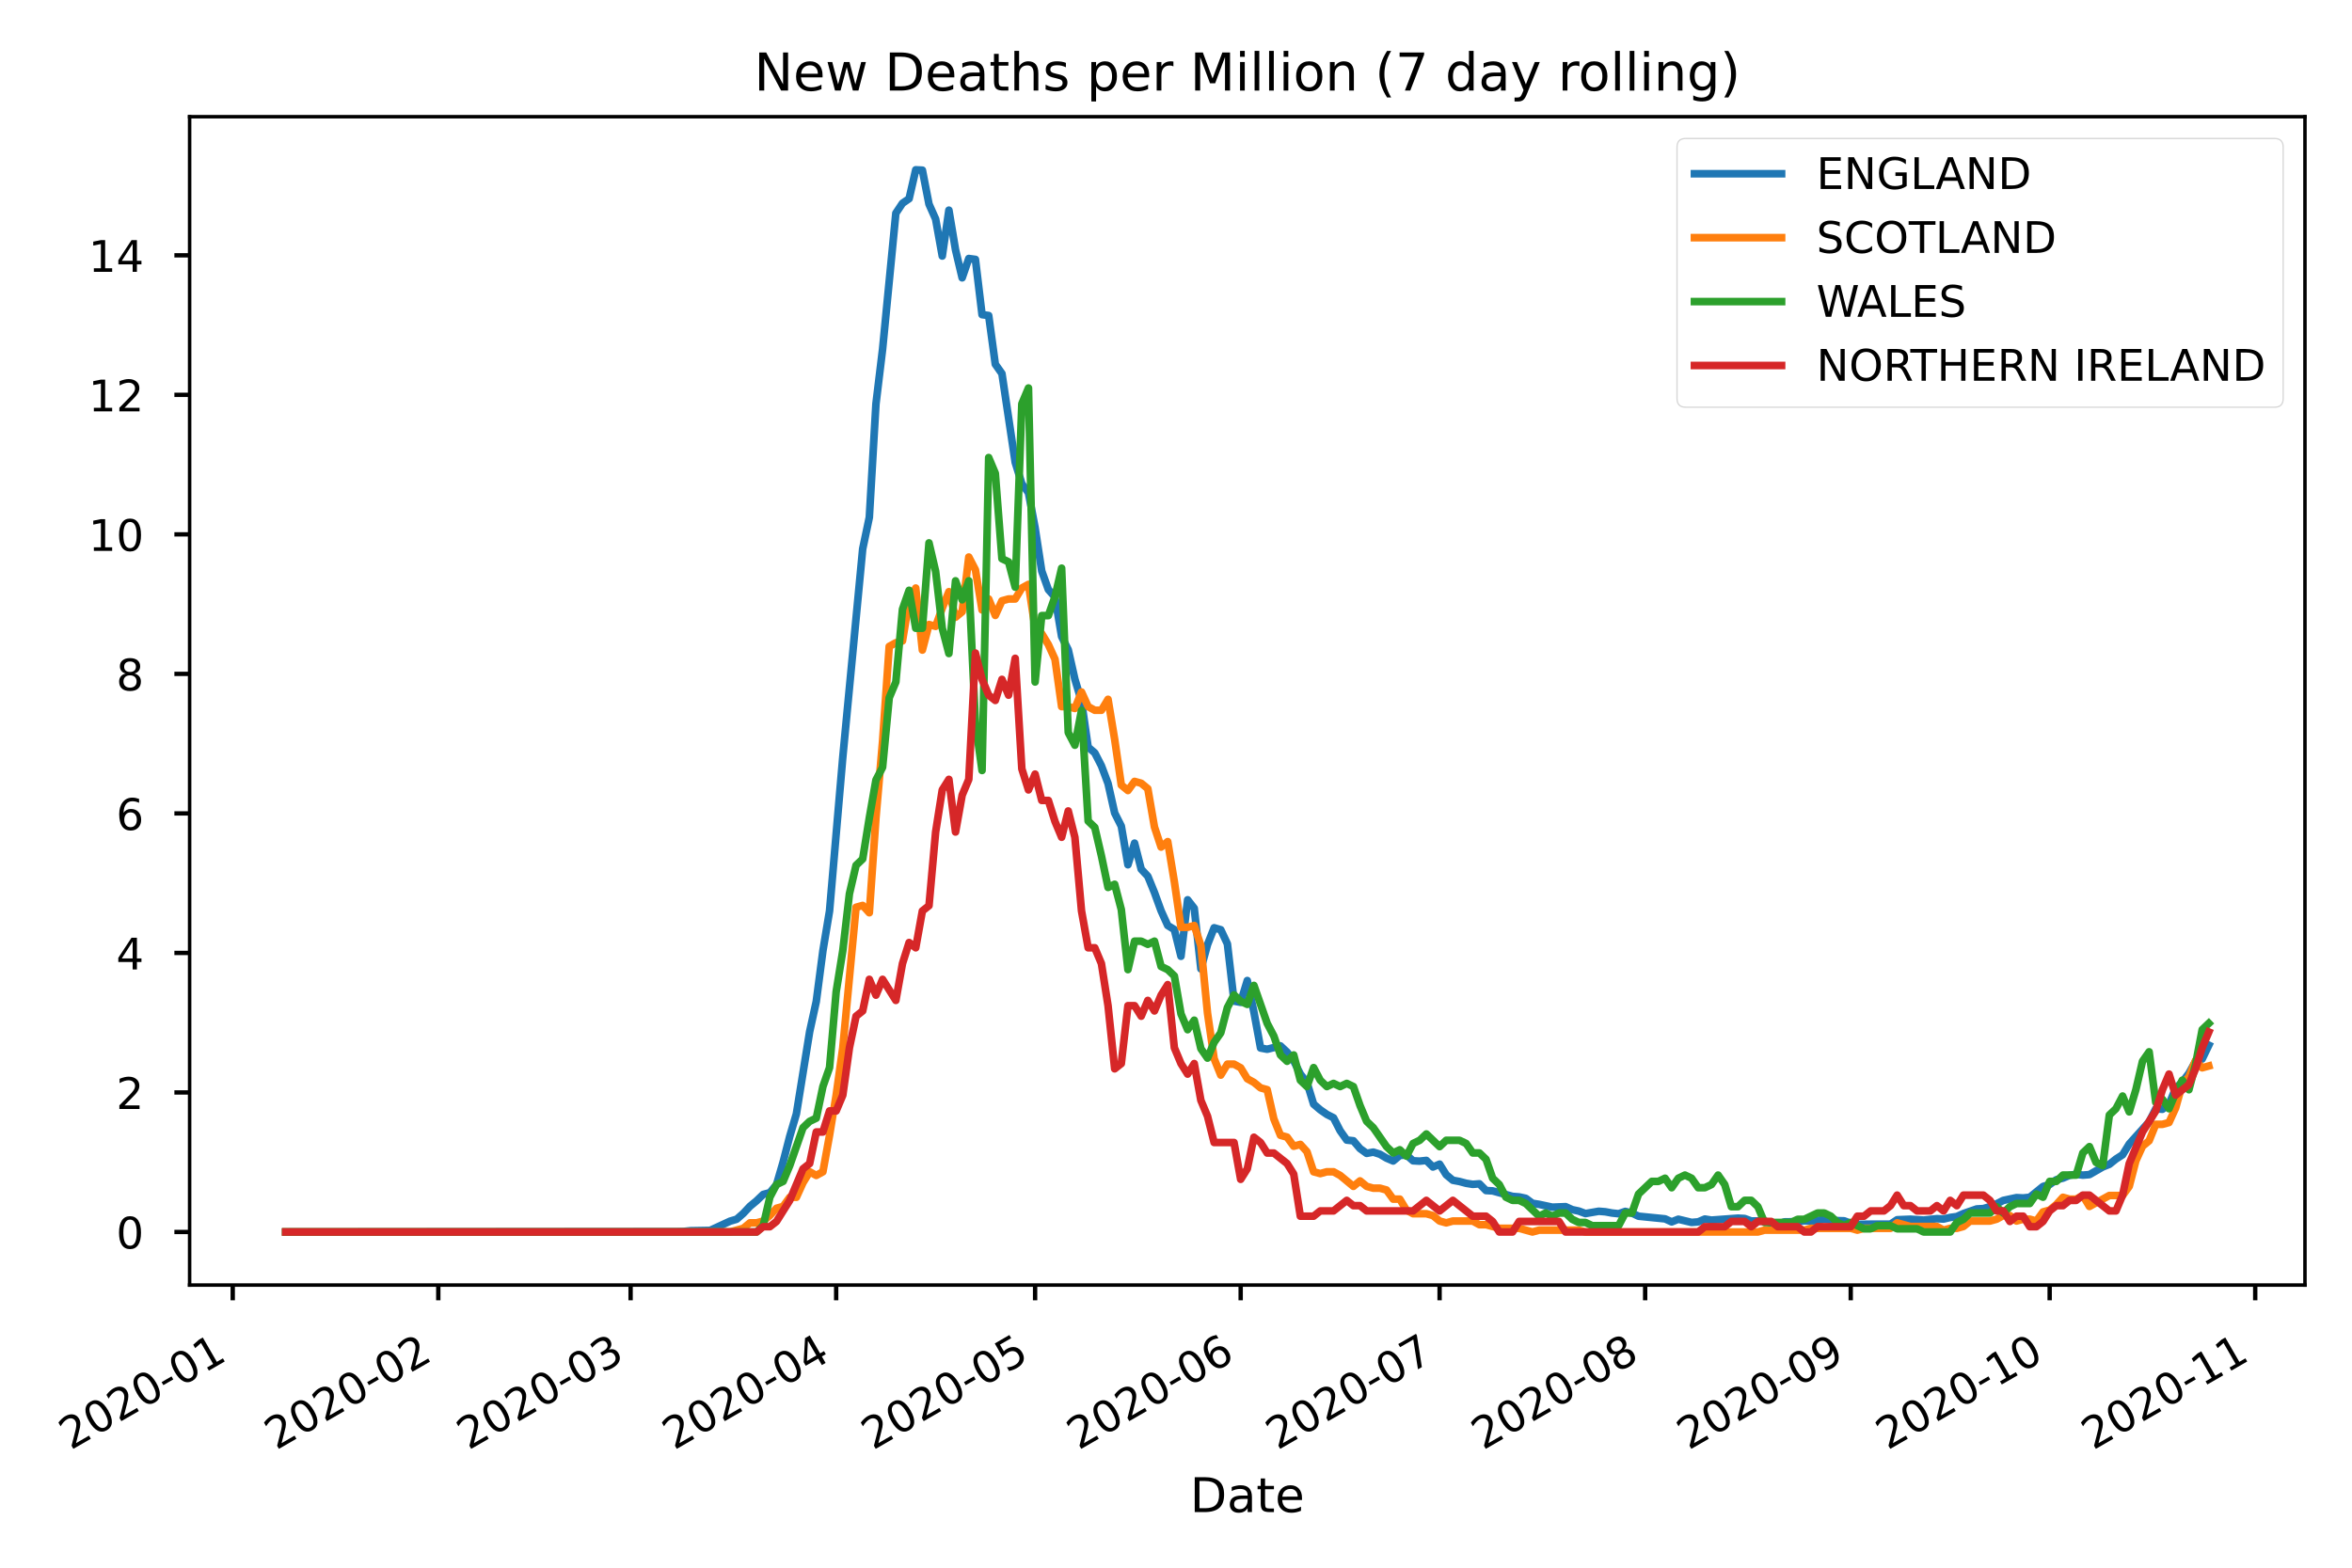 <?xml version="1.0" encoding="utf-8" standalone="no"?>
<!DOCTYPE svg PUBLIC "-//W3C//DTD SVG 1.1//EN"
  "http://www.w3.org/Graphics/SVG/1.1/DTD/svg11.dtd">
<!-- Created with matplotlib (https://matplotlib.org/) -->
<svg height="360pt" version="1.1" viewBox="0 0 540 360" width="540pt" xmlns="http://www.w3.org/2000/svg" xmlns:xlink="http://www.w3.org/1999/xlink">
 <defs>
  <style type="text/css">
*{stroke-linecap:butt;stroke-linejoin:round;}
  </style>
 </defs>
 <g id="figure_1">
  <g id="patch_1">
   <path d="M 0 360 
L 540 360 
L 540 0 
L 0 0 
z
" style="fill:#ffffff;"/>
  </g>
  <g id="axes_1">
   <g id="patch_2">
    <path d="M 43.537 295.102 
L 529.2 295.102 
L 529.2 26.8 
L 43.537 26.8 
z
" style="fill:#ffffff;"/>
   </g>
   <g id="matplotlib.axis_1">
    <g id="xtick_1">
     <g id="line2d_1">
      <defs>
       <path d="M 0 0 
L 0 3.5 
" id="mb6312ce2a6" style="stroke:#000000;"/>
      </defs>
      <g>
       <use style="stroke:#000000;" x="53.433" xlink:href="#mb6312ce2a6" y="295.102"/>
      </g>
     </g>
     <g id="text_1">
      <!-- 2020-01 -->
      <defs>
       <path d="M 19.188 8.297 
L 53.609 8.297 
L 53.609 0 
L 7.328 0 
L 7.328 8.297 
Q 12.938 14.109 22.625 23.891 
Q 32.328 33.688 34.812 36.531 
Q 39.547 41.844 41.422 45.531 
Q 43.312 49.219 43.312 52.781 
Q 43.312 58.594 39.234 62.25 
Q 35.156 65.922 28.609 65.922 
Q 23.969 65.922 18.812 64.312 
Q 13.672 62.703 7.812 59.422 
L 7.812 69.391 
Q 13.766 71.781 18.938 73 
Q 24.125 74.219 28.422 74.219 
Q 39.75 74.219 46.484 68.547 
Q 53.219 62.891 53.219 53.422 
Q 53.219 48.922 51.531 44.891 
Q 49.859 40.875 45.406 35.406 
Q 44.188 33.984 37.641 27.219 
Q 31.109 20.453 19.188 8.297 
z
" id="DejaVuSans-50"/>
       <path d="M 31.781 66.406 
Q 24.172 66.406 20.328 58.906 
Q 16.5 51.422 16.5 36.375 
Q 16.5 21.391 20.328 13.891 
Q 24.172 6.391 31.781 6.391 
Q 39.453 6.391 43.281 13.891 
Q 47.125 21.391 47.125 36.375 
Q 47.125 51.422 43.281 58.906 
Q 39.453 66.406 31.781 66.406 
z
M 31.781 74.219 
Q 44.047 74.219 50.516 64.516 
Q 56.984 54.828 56.984 36.375 
Q 56.984 17.969 50.516 8.266 
Q 44.047 -1.422 31.781 -1.422 
Q 19.531 -1.422 13.062 8.266 
Q 6.594 17.969 6.594 36.375 
Q 6.594 54.828 13.062 64.516 
Q 19.531 74.219 31.781 74.219 
z
" id="DejaVuSans-48"/>
       <path d="M 4.891 31.391 
L 31.203 31.391 
L 31.203 23.391 
L 4.891 23.391 
z
" id="DejaVuSans-45"/>
       <path d="M 12.406 8.297 
L 28.516 8.297 
L 28.516 63.922 
L 10.984 60.406 
L 10.984 69.391 
L 28.422 72.906 
L 38.281 72.906 
L 38.281 8.297 
L 54.391 8.297 
L 54.391 0 
L 12.406 0 
z
" id="DejaVuSans-49"/>
      </defs>
      <g transform="translate(16.209 333.074)rotate(-30)scale(0.1 -0.1)">
       <use xlink:href="#DejaVuSans-50"/>
       <use x="63.623" xlink:href="#DejaVuSans-48"/>
       <use x="127.246" xlink:href="#DejaVuSans-50"/>
       <use x="190.869" xlink:href="#DejaVuSans-48"/>
       <use x="254.492" xlink:href="#DejaVuSans-45"/>
       <use x="290.576" xlink:href="#DejaVuSans-48"/>
       <use x="354.199" xlink:href="#DejaVuSans-49"/>
      </g>
     </g>
    </g>
    <g id="xtick_2">
     <g id="line2d_2">
      <g>
       <use style="stroke:#000000;" x="100.629" xlink:href="#mb6312ce2a6" y="295.102"/>
      </g>
     </g>
     <g id="text_2">
      <!-- 2020-02 -->
      <g transform="translate(63.405 333.074)rotate(-30)scale(0.1 -0.1)">
       <use xlink:href="#DejaVuSans-50"/>
       <use x="63.623" xlink:href="#DejaVuSans-48"/>
       <use x="127.246" xlink:href="#DejaVuSans-50"/>
       <use x="190.869" xlink:href="#DejaVuSans-48"/>
       <use x="254.492" xlink:href="#DejaVuSans-45"/>
       <use x="290.576" xlink:href="#DejaVuSans-48"/>
       <use x="354.199" xlink:href="#DejaVuSans-50"/>
      </g>
     </g>
    </g>
    <g id="xtick_3">
     <g id="line2d_3">
      <g>
       <use style="stroke:#000000;" x="144.781" xlink:href="#mb6312ce2a6" y="295.102"/>
      </g>
     </g>
     <g id="text_3">
      <!-- 2020-03 -->
      <defs>
       <path d="M 40.578 39.312 
Q 47.656 37.797 51.625 33 
Q 55.609 28.219 55.609 21.188 
Q 55.609 10.406 48.188 4.484 
Q 40.766 -1.422 27.094 -1.422 
Q 22.516 -1.422 17.656 -0.516 
Q 12.797 0.391 7.625 2.203 
L 7.625 11.719 
Q 11.719 9.328 16.594 8.109 
Q 21.484 6.891 26.812 6.891 
Q 36.078 6.891 40.938 10.547 
Q 45.797 14.203 45.797 21.188 
Q 45.797 27.641 41.281 31.266 
Q 36.766 34.906 28.719 34.906 
L 20.219 34.906 
L 20.219 43.016 
L 29.109 43.016 
Q 36.375 43.016 40.234 45.922 
Q 44.094 48.828 44.094 54.297 
Q 44.094 59.906 40.109 62.906 
Q 36.141 65.922 28.719 65.922 
Q 24.656 65.922 20.016 65.031 
Q 15.375 64.156 9.812 62.312 
L 9.812 71.094 
Q 15.438 72.656 20.344 73.438 
Q 25.25 74.219 29.594 74.219 
Q 40.828 74.219 47.359 69.109 
Q 53.906 64.016 53.906 55.328 
Q 53.906 49.266 50.438 45.094 
Q 46.969 40.922 40.578 39.312 
z
" id="DejaVuSans-51"/>
      </defs>
      <g transform="translate(107.556 333.074)rotate(-30)scale(0.1 -0.1)">
       <use xlink:href="#DejaVuSans-50"/>
       <use x="63.623" xlink:href="#DejaVuSans-48"/>
       <use x="127.246" xlink:href="#DejaVuSans-50"/>
       <use x="190.869" xlink:href="#DejaVuSans-48"/>
       <use x="254.492" xlink:href="#DejaVuSans-45"/>
       <use x="290.576" xlink:href="#DejaVuSans-48"/>
       <use x="354.199" xlink:href="#DejaVuSans-51"/>
      </g>
     </g>
    </g>
    <g id="xtick_4">
     <g id="line2d_4">
      <g>
       <use style="stroke:#000000;" x="191.977" xlink:href="#mb6312ce2a6" y="295.102"/>
      </g>
     </g>
     <g id="text_4">
      <!-- 2020-04 -->
      <defs>
       <path d="M 37.797 64.312 
L 12.891 25.391 
L 37.797 25.391 
z
M 35.203 72.906 
L 47.609 72.906 
L 47.609 25.391 
L 58.016 25.391 
L 58.016 17.188 
L 47.609 17.188 
L 47.609 0 
L 37.797 0 
L 37.797 17.188 
L 4.891 17.188 
L 4.891 26.703 
z
" id="DejaVuSans-52"/>
      </defs>
      <g transform="translate(154.752 333.074)rotate(-30)scale(0.1 -0.1)">
       <use xlink:href="#DejaVuSans-50"/>
       <use x="63.623" xlink:href="#DejaVuSans-48"/>
       <use x="127.246" xlink:href="#DejaVuSans-50"/>
       <use x="190.869" xlink:href="#DejaVuSans-48"/>
       <use x="254.492" xlink:href="#DejaVuSans-45"/>
       <use x="290.576" xlink:href="#DejaVuSans-48"/>
       <use x="354.199" xlink:href="#DejaVuSans-52"/>
      </g>
     </g>
    </g>
    <g id="xtick_5">
     <g id="line2d_5">
      <g>
       <use style="stroke:#000000;" x="237.65" xlink:href="#mb6312ce2a6" y="295.102"/>
      </g>
     </g>
     <g id="text_5">
      <!-- 2020-05 -->
      <defs>
       <path d="M 10.797 72.906 
L 49.516 72.906 
L 49.516 64.594 
L 19.828 64.594 
L 19.828 46.734 
Q 21.969 47.469 24.109 47.828 
Q 26.266 48.188 28.422 48.188 
Q 40.625 48.188 47.75 41.5 
Q 54.891 34.812 54.891 23.391 
Q 54.891 11.625 47.562 5.094 
Q 40.234 -1.422 26.906 -1.422 
Q 22.312 -1.422 17.547 -0.641 
Q 12.797 0.141 7.719 1.703 
L 7.719 11.625 
Q 12.109 9.234 16.797 8.062 
Q 21.484 6.891 26.703 6.891 
Q 35.156 6.891 40.078 11.328 
Q 45.016 15.766 45.016 23.391 
Q 45.016 31 40.078 35.438 
Q 35.156 39.891 26.703 39.891 
Q 22.75 39.891 18.812 39.016 
Q 14.891 38.141 10.797 36.281 
z
" id="DejaVuSans-53"/>
      </defs>
      <g transform="translate(200.425 333.074)rotate(-30)scale(0.1 -0.1)">
       <use xlink:href="#DejaVuSans-50"/>
       <use x="63.623" xlink:href="#DejaVuSans-48"/>
       <use x="127.246" xlink:href="#DejaVuSans-50"/>
       <use x="190.869" xlink:href="#DejaVuSans-48"/>
       <use x="254.492" xlink:href="#DejaVuSans-45"/>
       <use x="290.576" xlink:href="#DejaVuSans-48"/>
       <use x="354.199" xlink:href="#DejaVuSans-53"/>
      </g>
     </g>
    </g>
    <g id="xtick_6">
     <g id="line2d_6">
      <g>
       <use style="stroke:#000000;" x="284.846" xlink:href="#mb6312ce2a6" y="295.102"/>
      </g>
     </g>
     <g id="text_6">
      <!-- 2020-06 -->
      <defs>
       <path d="M 33.016 40.375 
Q 26.375 40.375 22.484 35.828 
Q 18.609 31.297 18.609 23.391 
Q 18.609 15.531 22.484 10.953 
Q 26.375 6.391 33.016 6.391 
Q 39.656 6.391 43.531 10.953 
Q 47.406 15.531 47.406 23.391 
Q 47.406 31.297 43.531 35.828 
Q 39.656 40.375 33.016 40.375 
z
M 52.594 71.297 
L 52.594 62.312 
Q 48.875 64.062 45.094 64.984 
Q 41.312 65.922 37.594 65.922 
Q 27.828 65.922 22.672 59.328 
Q 17.531 52.734 16.797 39.406 
Q 19.672 43.656 24.016 45.922 
Q 28.375 48.188 33.594 48.188 
Q 44.578 48.188 50.953 41.516 
Q 57.328 34.859 57.328 23.391 
Q 57.328 12.156 50.688 5.359 
Q 44.047 -1.422 33.016 -1.422 
Q 20.359 -1.422 13.672 8.266 
Q 6.984 17.969 6.984 36.375 
Q 6.984 53.656 15.188 63.938 
Q 23.391 74.219 37.203 74.219 
Q 40.922 74.219 44.703 73.484 
Q 48.484 72.75 52.594 71.297 
z
" id="DejaVuSans-54"/>
      </defs>
      <g transform="translate(247.621 333.074)rotate(-30)scale(0.1 -0.1)">
       <use xlink:href="#DejaVuSans-50"/>
       <use x="63.623" xlink:href="#DejaVuSans-48"/>
       <use x="127.246" xlink:href="#DejaVuSans-50"/>
       <use x="190.869" xlink:href="#DejaVuSans-48"/>
       <use x="254.492" xlink:href="#DejaVuSans-45"/>
       <use x="290.576" xlink:href="#DejaVuSans-48"/>
       <use x="354.199" xlink:href="#DejaVuSans-54"/>
      </g>
     </g>
    </g>
    <g id="xtick_7">
     <g id="line2d_7">
      <g>
       <use style="stroke:#000000;" x="330.52" xlink:href="#mb6312ce2a6" y="295.102"/>
      </g>
     </g>
     <g id="text_7">
      <!-- 2020-07 -->
      <defs>
       <path d="M 8.203 72.906 
L 55.078 72.906 
L 55.078 68.703 
L 28.609 0 
L 18.312 0 
L 43.219 64.594 
L 8.203 64.594 
z
" id="DejaVuSans-55"/>
      </defs>
      <g transform="translate(293.295 333.074)rotate(-30)scale(0.1 -0.1)">
       <use xlink:href="#DejaVuSans-50"/>
       <use x="63.623" xlink:href="#DejaVuSans-48"/>
       <use x="127.246" xlink:href="#DejaVuSans-50"/>
       <use x="190.869" xlink:href="#DejaVuSans-48"/>
       <use x="254.492" xlink:href="#DejaVuSans-45"/>
       <use x="290.576" xlink:href="#DejaVuSans-48"/>
       <use x="354.199" xlink:href="#DejaVuSans-55"/>
      </g>
     </g>
    </g>
    <g id="xtick_8">
     <g id="line2d_8">
      <g>
       <use style="stroke:#000000;" x="377.716" xlink:href="#mb6312ce2a6" y="295.102"/>
      </g>
     </g>
     <g id="text_8">
      <!-- 2020-08 -->
      <defs>
       <path d="M 31.781 34.625 
Q 24.75 34.625 20.719 30.859 
Q 16.703 27.094 16.703 20.516 
Q 16.703 13.922 20.719 10.156 
Q 24.75 6.391 31.781 6.391 
Q 38.812 6.391 42.859 10.172 
Q 46.922 13.969 46.922 20.516 
Q 46.922 27.094 42.891 30.859 
Q 38.875 34.625 31.781 34.625 
z
M 21.922 38.812 
Q 15.578 40.375 12.031 44.719 
Q 8.5 49.078 8.5 55.328 
Q 8.5 64.062 14.719 69.141 
Q 20.953 74.219 31.781 74.219 
Q 42.672 74.219 48.875 69.141 
Q 55.078 64.062 55.078 55.328 
Q 55.078 49.078 51.531 44.719 
Q 48 40.375 41.703 38.812 
Q 48.828 37.156 52.797 32.312 
Q 56.781 27.484 56.781 20.516 
Q 56.781 9.906 50.312 4.234 
Q 43.844 -1.422 31.781 -1.422 
Q 19.734 -1.422 13.25 4.234 
Q 6.781 9.906 6.781 20.516 
Q 6.781 27.484 10.781 32.312 
Q 14.797 37.156 21.922 38.812 
z
M 18.312 54.391 
Q 18.312 48.734 21.844 45.562 
Q 25.391 42.391 31.781 42.391 
Q 38.141 42.391 41.719 45.562 
Q 45.312 48.734 45.312 54.391 
Q 45.312 60.062 41.719 63.234 
Q 38.141 66.406 31.781 66.406 
Q 25.391 66.406 21.844 63.234 
Q 18.312 60.062 18.312 54.391 
z
" id="DejaVuSans-56"/>
      </defs>
      <g transform="translate(340.491 333.074)rotate(-30)scale(0.1 -0.1)">
       <use xlink:href="#DejaVuSans-50"/>
       <use x="63.623" xlink:href="#DejaVuSans-48"/>
       <use x="127.246" xlink:href="#DejaVuSans-50"/>
       <use x="190.869" xlink:href="#DejaVuSans-48"/>
       <use x="254.492" xlink:href="#DejaVuSans-45"/>
       <use x="290.576" xlink:href="#DejaVuSans-48"/>
       <use x="354.199" xlink:href="#DejaVuSans-56"/>
      </g>
     </g>
    </g>
    <g id="xtick_9">
     <g id="line2d_9">
      <g>
       <use style="stroke:#000000;" x="424.912" xlink:href="#mb6312ce2a6" y="295.102"/>
      </g>
     </g>
     <g id="text_9">
      <!-- 2020-09 -->
      <defs>
       <path d="M 10.984 1.516 
L 10.984 10.5 
Q 14.703 8.734 18.5 7.812 
Q 22.312 6.891 25.984 6.891 
Q 35.75 6.891 40.891 13.453 
Q 46.047 20.016 46.781 33.406 
Q 43.953 29.203 39.594 26.953 
Q 35.25 24.703 29.984 24.703 
Q 19.047 24.703 12.672 31.312 
Q 6.297 37.938 6.297 49.422 
Q 6.297 60.641 12.938 67.422 
Q 19.578 74.219 30.609 74.219 
Q 43.266 74.219 49.922 64.516 
Q 56.594 54.828 56.594 36.375 
Q 56.594 19.141 48.406 8.859 
Q 40.234 -1.422 26.422 -1.422 
Q 22.703 -1.422 18.891 -0.688 
Q 15.094 0.047 10.984 1.516 
z
M 30.609 32.422 
Q 37.25 32.422 41.125 36.953 
Q 45.016 41.5 45.016 49.422 
Q 45.016 57.281 41.125 61.844 
Q 37.25 66.406 30.609 66.406 
Q 23.969 66.406 20.094 61.844 
Q 16.219 57.281 16.219 49.422 
Q 16.219 41.5 20.094 36.953 
Q 23.969 32.422 30.609 32.422 
z
" id="DejaVuSans-57"/>
      </defs>
      <g transform="translate(387.687 333.074)rotate(-30)scale(0.1 -0.1)">
       <use xlink:href="#DejaVuSans-50"/>
       <use x="63.623" xlink:href="#DejaVuSans-48"/>
       <use x="127.246" xlink:href="#DejaVuSans-50"/>
       <use x="190.869" xlink:href="#DejaVuSans-48"/>
       <use x="254.492" xlink:href="#DejaVuSans-45"/>
       <use x="290.576" xlink:href="#DejaVuSans-48"/>
       <use x="354.199" xlink:href="#DejaVuSans-57"/>
      </g>
     </g>
    </g>
    <g id="xtick_10">
     <g id="line2d_10">
      <g>
       <use style="stroke:#000000;" x="470.586" xlink:href="#mb6312ce2a6" y="295.102"/>
      </g>
     </g>
     <g id="text_10">
      <!-- 2020-10 -->
      <g transform="translate(433.361 333.074)rotate(-30)scale(0.1 -0.1)">
       <use xlink:href="#DejaVuSans-50"/>
       <use x="63.623" xlink:href="#DejaVuSans-48"/>
       <use x="127.246" xlink:href="#DejaVuSans-50"/>
       <use x="190.869" xlink:href="#DejaVuSans-48"/>
       <use x="254.492" xlink:href="#DejaVuSans-45"/>
       <use x="290.576" xlink:href="#DejaVuSans-49"/>
       <use x="354.199" xlink:href="#DejaVuSans-48"/>
      </g>
     </g>
    </g>
    <g id="xtick_11">
     <g id="line2d_11">
      <g>
       <use style="stroke:#000000;" x="517.782" xlink:href="#mb6312ce2a6" y="295.102"/>
      </g>
     </g>
     <g id="text_11">
      <!-- 2020-11 -->
      <g transform="translate(480.557 333.074)rotate(-30)scale(0.1 -0.1)">
       <use xlink:href="#DejaVuSans-50"/>
       <use x="63.623" xlink:href="#DejaVuSans-48"/>
       <use x="127.246" xlink:href="#DejaVuSans-50"/>
       <use x="190.869" xlink:href="#DejaVuSans-48"/>
       <use x="254.492" xlink:href="#DejaVuSans-45"/>
       <use x="290.576" xlink:href="#DejaVuSans-49"/>
       <use x="354.199" xlink:href="#DejaVuSans-49"/>
      </g>
     </g>
    </g>
    <g id="text_12">
     <!-- Date -->
     <defs>
      <path d="M 19.672 64.797 
L 19.672 8.109 
L 31.594 8.109 
Q 46.688 8.109 53.688 14.938 
Q 60.688 21.781 60.688 36.531 
Q 60.688 51.172 53.688 57.984 
Q 46.688 64.797 31.594 64.797 
z
M 9.812 72.906 
L 30.078 72.906 
Q 51.266 72.906 61.172 64.094 
Q 71.094 55.281 71.094 36.531 
Q 71.094 17.672 61.125 8.828 
Q 51.172 0 30.078 0 
L 9.812 0 
z
" id="DejaVuSans-68"/>
      <path d="M 34.281 27.484 
Q 23.391 27.484 19.188 25 
Q 14.984 22.516 14.984 16.5 
Q 14.984 11.719 18.141 8.906 
Q 21.297 6.109 26.703 6.109 
Q 34.188 6.109 38.703 11.406 
Q 43.219 16.703 43.219 25.484 
L 43.219 27.484 
z
M 52.203 31.203 
L 52.203 0 
L 43.219 0 
L 43.219 8.297 
Q 40.141 3.328 35.547 0.953 
Q 30.953 -1.422 24.312 -1.422 
Q 15.922 -1.422 10.953 3.297 
Q 6 8.016 6 15.922 
Q 6 25.141 12.172 29.828 
Q 18.359 34.516 30.609 34.516 
L 43.219 34.516 
L 43.219 35.406 
Q 43.219 41.609 39.141 45 
Q 35.062 48.391 27.688 48.391 
Q 23 48.391 18.547 47.266 
Q 14.109 46.141 10.016 43.891 
L 10.016 52.203 
Q 14.938 54.109 19.578 55.047 
Q 24.219 56 28.609 56 
Q 40.484 56 46.344 49.844 
Q 52.203 43.703 52.203 31.203 
z
" id="DejaVuSans-97"/>
      <path d="M 18.312 70.219 
L 18.312 54.688 
L 36.812 54.688 
L 36.812 47.703 
L 18.312 47.703 
L 18.312 18.016 
Q 18.312 11.328 20.141 9.422 
Q 21.969 7.516 27.594 7.516 
L 36.812 7.516 
L 36.812 0 
L 27.594 0 
Q 17.188 0 13.234 3.875 
Q 9.281 7.766 9.281 18.016 
L 9.281 47.703 
L 2.688 47.703 
L 2.688 54.688 
L 9.281 54.688 
L 9.281 70.219 
z
" id="DejaVuSans-116"/>
      <path d="M 56.203 29.594 
L 56.203 25.203 
L 14.891 25.203 
Q 15.484 15.922 20.484 11.062 
Q 25.484 6.203 34.422 6.203 
Q 39.594 6.203 44.453 7.469 
Q 49.312 8.734 54.109 11.281 
L 54.109 2.781 
Q 49.266 0.734 44.188 -0.344 
Q 39.109 -1.422 33.891 -1.422 
Q 20.797 -1.422 13.156 6.188 
Q 5.516 13.812 5.516 26.812 
Q 5.516 40.234 12.766 48.109 
Q 20.016 56 32.328 56 
Q 43.359 56 49.781 48.891 
Q 56.203 41.797 56.203 29.594 
z
M 47.219 32.234 
Q 47.125 39.594 43.094 43.984 
Q 39.062 48.391 32.422 48.391 
Q 24.906 48.391 20.391 44.141 
Q 15.875 39.891 15.188 32.172 
z
" id="DejaVuSans-101"/>
     </defs>
     <g transform="translate(273.223 347.233)scale(0.11 -0.11)">
      <use xlink:href="#DejaVuSans-68"/>
      <use x="77.002" xlink:href="#DejaVuSans-97"/>
      <use x="138.281" xlink:href="#DejaVuSans-116"/>
      <use x="177.49" xlink:href="#DejaVuSans-101"/>
     </g>
    </g>
   </g>
   <g id="matplotlib.axis_2">
    <g id="ytick_1">
     <g id="line2d_12">
      <defs>
       <path d="M 0 0 
L -3.5 0 
" id="mc5cc520f0f" style="stroke:#000000;"/>
      </defs>
      <g>
       <use style="stroke:#000000;" x="43.537" xlink:href="#mc5cc520f0f" y="282.907"/>
      </g>
     </g>
     <g id="text_13">
      <!-- 0 -->
      <g transform="translate(26.675 286.706)scale(0.1 -0.1)">
       <use xlink:href="#DejaVuSans-48"/>
      </g>
     </g>
    </g>
    <g id="ytick_2">
     <g id="line2d_13">
      <g>
       <use style="stroke:#000000;" x="43.537" xlink:href="#mc5cc520f0f" y="250.867"/>
      </g>
     </g>
     <g id="text_14">
      <!-- 2 -->
      <g transform="translate(26.675 254.666)scale(0.1 -0.1)">
       <use xlink:href="#DejaVuSans-50"/>
      </g>
     </g>
    </g>
    <g id="ytick_3">
     <g id="line2d_14">
      <g>
       <use style="stroke:#000000;" x="43.537" xlink:href="#mc5cc520f0f" y="218.827"/>
      </g>
     </g>
     <g id="text_15">
      <!-- 4 -->
      <g transform="translate(26.675 222.626)scale(0.1 -0.1)">
       <use xlink:href="#DejaVuSans-52"/>
      </g>
     </g>
    </g>
    <g id="ytick_4">
     <g id="line2d_15">
      <g>
       <use style="stroke:#000000;" x="43.537" xlink:href="#mc5cc520f0f" y="186.788"/>
      </g>
     </g>
     <g id="text_16">
      <!-- 6 -->
      <g transform="translate(26.675 190.587)scale(0.1 -0.1)">
       <use xlink:href="#DejaVuSans-54"/>
      </g>
     </g>
    </g>
    <g id="ytick_5">
     <g id="line2d_16">
      <g>
       <use style="stroke:#000000;" x="43.537" xlink:href="#mc5cc520f0f" y="154.748"/>
      </g>
     </g>
     <g id="text_17">
      <!-- 8 -->
      <g transform="translate(26.675 158.547)scale(0.1 -0.1)">
       <use xlink:href="#DejaVuSans-56"/>
      </g>
     </g>
    </g>
    <g id="ytick_6">
     <g id="line2d_17">
      <g>
       <use style="stroke:#000000;" x="43.537" xlink:href="#mc5cc520f0f" y="122.708"/>
      </g>
     </g>
     <g id="text_18">
      <!-- 10 -->
      <g transform="translate(20.312 126.507)scale(0.1 -0.1)">
       <use xlink:href="#DejaVuSans-49"/>
       <use x="63.623" xlink:href="#DejaVuSans-48"/>
      </g>
     </g>
    </g>
    <g id="ytick_7">
     <g id="line2d_18">
      <g>
       <use style="stroke:#000000;" x="43.537" xlink:href="#mc5cc520f0f" y="90.668"/>
      </g>
     </g>
     <g id="text_19">
      <!-- 12 -->
      <g transform="translate(20.312 94.468)scale(0.1 -0.1)">
       <use xlink:href="#DejaVuSans-49"/>
       <use x="63.623" xlink:href="#DejaVuSans-50"/>
      </g>
     </g>
    </g>
    <g id="ytick_8">
     <g id="line2d_19">
      <g>
       <use style="stroke:#000000;" x="43.537" xlink:href="#mc5cc520f0f" y="58.629"/>
      </g>
     </g>
     <g id="text_20">
      <!-- 14 -->
      <g transform="translate(20.312 62.428)scale(0.1 -0.1)">
       <use xlink:href="#DejaVuSans-49"/>
       <use x="63.623" xlink:href="#DejaVuSans-52"/>
      </g>
     </g>
    </g>
   </g>
   <g id="line2d_20">
    <path clip-path="url(#p7fb8fc7049)" d="M 65.613 282.907 
L 155.438 282.825 
L 156.96 282.785 
L 158.483 282.622 
L 163.05 282.541 
L 167.617 280.427 
L 169.14 279.979 
L 170.662 278.638 
L 172.185 277.011 
L 173.707 275.751 
L 175.23 274.287 
L 176.752 273.88 
L 178.275 272.051 
L 179.797 266.847 
L 181.319 260.951 
L 182.842 255.787 
L 185.887 236.922 
L 187.409 229.969 
L 188.932 218.341 
L 190.454 209.193 
L 193.499 173.86 
L 198.066 126.046 
L 199.589 118.808 
L 201.111 92.746 
L 202.634 80.183 
L 205.679 48.957 
L 207.201 46.68 
L 208.724 45.623 
L 210.246 38.996 
L 211.768 39.077 
L 213.291 46.883 
L 214.813 50.299 
L 216.336 58.796 
L 217.858 48.266 
L 219.381 57.373 
L 220.903 63.797 
L 222.426 59.366 
L 223.948 59.569 
L 225.471 72.254 
L 226.993 72.458 
L 228.515 83.639 
L 230.038 85.794 
L 233.083 106.164 
L 234.605 111.083 
L 236.128 113.157 
L 237.65 121.207 
L 239.173 131.128 
L 240.695 135.397 
L 242.218 137.105 
L 243.74 146.172 
L 245.262 149.221 
L 246.785 155.97 
L 248.307 161.053 
L 249.83 171.583 
L 251.352 172.884 
L 252.875 175.853 
L 254.397 179.918 
L 255.92 186.708 
L 257.442 189.717 
L 258.965 198.581 
L 260.487 193.62 
L 262.009 199.597 
L 263.532 201.223 
L 265.054 204.964 
L 266.577 209.152 
L 268.099 212.527 
L 269.622 213.462 
L 271.144 219.601 
L 272.667 206.631 
L 274.189 208.583 
L 275.712 222.488 
L 277.234 216.918 
L 278.756 213.055 
L 280.279 213.502 
L 281.801 216.755 
L 283.324 229.888 
L 284.846 230.172 
L 286.369 225.171 
L 287.891 232.409 
L 289.414 240.662 
L 290.936 240.947 
L 293.981 240.174 
L 295.503 241.598 
L 297.026 243.59 
L 298.548 246.639 
L 300.071 248.591 
L 301.593 253.551 
L 303.116 254.852 
L 304.638 255.909 
L 306.161 256.682 
L 307.683 259.65 
L 309.205 261.805 
L 310.728 261.967 
L 312.25 263.756 
L 313.773 264.854 
L 315.295 264.57 
L 316.818 265.058 
L 318.34 265.952 
L 319.863 266.603 
L 321.385 265.342 
L 322.908 265.22 
L 324.43 266.562 
L 325.952 266.643 
L 327.475 266.481 
L 328.997 267.985 
L 330.52 267.334 
L 332.042 269.774 
L 333.565 271.034 
L 335.087 271.319 
L 336.61 271.726 
L 338.132 271.97 
L 339.655 271.848 
L 341.177 273.393 
L 342.699 273.474 
L 347.267 274.734 
L 348.789 274.856 
L 350.312 275.182 
L 351.834 276.32 
L 353.357 276.564 
L 356.402 277.214 
L 359.446 277.093 
L 360.969 277.784 
L 362.491 278.109 
L 364.014 278.678 
L 367.059 278.15 
L 368.581 278.272 
L 370.104 278.556 
L 371.626 278.719 
L 373.149 278.19 
L 374.671 278.556 
L 376.193 279.288 
L 382.283 279.898 
L 383.806 280.589 
L 385.328 279.979 
L 388.373 280.711 
L 389.896 280.589 
L 391.418 279.939 
L 392.94 280.183 
L 399.03 279.735 
L 400.553 279.817 
L 402.075 280.386 
L 405.12 280.386 
L 406.643 280.874 
L 408.165 281.199 
L 409.687 280.589 
L 412.732 280.548 
L 414.255 280.345 
L 415.777 280.427 
L 417.3 280.264 
L 418.822 279.979 
L 421.867 280.305 
L 423.389 280.345 
L 424.912 280.914 
L 426.434 281.158 
L 429.479 281.118 
L 432.524 281.118 
L 434.047 281.118 
L 435.569 280.101 
L 438.614 279.979 
L 441.659 280.183 
L 444.704 279.857 
L 446.226 279.939 
L 447.749 279.573 
L 449.271 279.369 
L 450.794 278.678 
L 453.839 277.621 
L 455.361 277.54 
L 456.883 277.093 
L 458.406 276.442 
L 459.928 275.669 
L 462.973 275.019 
L 464.496 275.1 
L 466.018 274.938 
L 469.063 272.457 
L 470.586 272.01 
L 472.108 270.912 
L 473.63 270.546 
L 475.153 269.896 
L 476.675 269.652 
L 478.198 269.855 
L 479.72 269.733 
L 482.765 267.985 
L 484.288 267.375 
L 485.81 266.155 
L 487.333 265.18 
L 488.855 262.699 
L 493.422 257.617 
L 494.945 254.608 
L 496.467 254.73 
L 497.99 253.551 
L 499.512 249.933 
L 501.035 248.469 
L 502.557 246.477 
L 504.08 243.712 
L 505.602 243.183 
L 507.124 240.012 
L 507.124 240.012 
" style="fill:none;stroke:#1f77b4;stroke-linecap:square;stroke-width:1.75;"/>
   </g>
   <g id="line2d_21">
    <path clip-path="url(#p7fb8fc7049)" d="M 65.613 282.907 
L 167.617 282.907 
L 170.662 282.069 
L 172.185 280.812 
L 173.707 280.812 
L 175.23 280.393 
L 176.752 279.137 
L 178.275 277.461 
L 179.797 277.042 
L 181.319 274.948 
L 182.842 274.948 
L 184.364 271.597 
L 185.887 269.083 
L 187.409 269.921 
L 188.932 269.083 
L 190.454 260.705 
L 191.977 251.49 
L 193.499 240.598 
L 196.544 208.343 
L 198.066 207.924 
L 199.589 209.6 
L 201.111 187.817 
L 202.634 170.224 
L 204.156 148.441 
L 205.679 147.603 
L 207.201 147.185 
L 208.724 137.969 
L 210.246 135.037 
L 211.768 149.279 
L 213.291 143.415 
L 214.813 143.833 
L 216.336 139.644 
L 217.858 135.874 
L 219.381 141.739 
L 220.903 140.482 
L 222.426 127.915 
L 223.948 130.848 
L 225.471 140.063 
L 226.993 137.55 
L 228.515 141.32 
L 230.038 137.969 
L 231.56 137.55 
L 233.083 137.55 
L 234.605 135.037 
L 236.128 134.199 
L 237.65 144.252 
L 239.173 145.509 
L 240.695 148.022 
L 242.218 151.374 
L 243.74 162.265 
L 245.262 162.265 
L 246.785 162.684 
L 248.307 158.914 
L 249.83 162.265 
L 251.352 163.103 
L 252.875 163.103 
L 254.397 160.589 
L 255.92 169.805 
L 257.442 180.277 
L 258.965 181.534 
L 260.487 179.44 
L 262.009 179.858 
L 263.532 181.115 
L 265.054 189.912 
L 266.577 194.52 
L 268.099 193.263 
L 269.622 202.479 
L 271.144 212.951 
L 272.667 212.951 
L 274.189 212.532 
L 275.712 217.14 
L 277.234 232.639 
L 278.756 243.112 
L 280.279 246.882 
L 281.801 244.368 
L 283.324 244.368 
L 284.846 245.206 
L 286.369 247.719 
L 287.891 248.557 
L 289.414 249.814 
L 290.936 250.233 
L 292.459 256.935 
L 293.981 260.705 
L 295.503 261.124 
L 297.026 263.219 
L 298.548 262.8 
L 300.071 264.475 
L 301.593 269.083 
L 303.116 269.502 
L 304.638 269.083 
L 306.161 269.083 
L 307.683 269.921 
L 310.728 272.434 
L 312.25 271.178 
L 313.773 272.434 
L 315.295 272.853 
L 316.818 272.853 
L 318.34 273.272 
L 319.863 275.367 
L 321.385 275.367 
L 322.908 277.88 
L 324.43 278.718 
L 327.475 278.718 
L 328.997 279.137 
L 330.52 280.393 
L 332.042 280.812 
L 333.565 280.393 
L 338.132 280.393 
L 339.655 281.231 
L 341.177 281.231 
L 344.222 282.069 
L 348.789 282.069 
L 351.834 282.907 
L 353.357 282.488 
L 362.491 282.488 
L 364.014 282.907 
L 403.598 282.907 
L 405.12 282.488 
L 414.255 282.488 
L 415.777 282.069 
L 424.912 282.069 
L 426.434 282.488 
L 427.957 282.069 
L 434.047 282.069 
L 435.569 280.812 
L 438.614 281.65 
L 444.704 281.65 
L 446.226 282.488 
L 447.749 282.069 
L 449.271 282.069 
L 450.794 281.65 
L 452.316 280.393 
L 456.883 280.393 
L 458.406 279.974 
L 459.928 279.137 
L 461.451 279.137 
L 462.973 280.393 
L 464.496 279.974 
L 466.018 279.974 
L 467.541 280.393 
L 469.063 278.299 
L 470.586 277.88 
L 472.108 276.623 
L 473.63 274.948 
L 475.153 275.367 
L 476.675 275.367 
L 478.198 274.529 
L 479.72 277.042 
L 484.288 274.529 
L 487.333 274.529 
L 488.855 272.434 
L 490.377 266.57 
L 491.9 263.219 
L 493.422 261.962 
L 494.945 258.192 
L 496.467 258.192 
L 497.99 257.773 
L 499.512 254.422 
L 501.035 248.976 
L 502.557 247.301 
L 504.08 243.531 
L 505.602 245.206 
L 507.124 244.787 
L 507.124 244.787 
" style="fill:none;stroke:#ff7f0e;stroke-linecap:square;stroke-width:1.75;"/>
   </g>
   <g id="line2d_22">
    <path clip-path="url(#p7fb8fc7049)" d="M 65.613 282.907 
L 173.707 282.907 
L 175.23 281.455 
L 176.752 274.922 
L 178.275 272.019 
L 179.797 271.293 
L 181.319 267.664 
L 184.364 258.953 
L 185.887 257.502 
L 187.409 256.776 
L 188.932 249.517 
L 190.454 245.162 
L 191.977 227.741 
L 193.499 218.305 
L 195.021 205.24 
L 196.544 198.707 
L 198.066 197.255 
L 199.589 187.819 
L 201.111 179.109 
L 202.634 176.205 
L 204.156 160.236 
L 205.679 156.607 
L 207.201 139.912 
L 208.724 135.557 
L 210.246 144.267 
L 211.768 144.267 
L 213.291 124.669 
L 214.813 131.202 
L 216.336 144.267 
L 217.858 150.074 
L 219.381 133.379 
L 220.903 137.735 
L 222.426 133.379 
L 223.948 166.043 
L 225.471 176.931 
L 226.993 105.071 
L 228.515 108.7 
L 230.038 128.298 
L 231.56 129.024 
L 233.083 134.831 
L 234.605 92.731 
L 236.128 89.102 
L 237.65 156.607 
L 239.173 141.364 
L 240.695 141.364 
L 242.218 137.009 
L 243.74 130.476 
L 245.262 168.221 
L 246.785 171.124 
L 248.307 163.14 
L 249.83 188.545 
L 251.352 189.997 
L 252.875 196.529 
L 254.397 203.788 
L 255.92 203.062 
L 257.442 208.869 
L 258.965 222.66 
L 260.487 216.128 
L 262.009 216.128 
L 263.532 216.853 
L 265.054 216.128 
L 266.577 221.934 
L 268.099 222.66 
L 269.622 224.112 
L 271.144 232.822 
L 272.667 236.452 
L 274.189 234.274 
L 275.712 240.807 
L 277.234 242.984 
L 278.756 239.355 
L 280.279 237.177 
L 281.801 231.371 
L 283.324 228.467 
L 284.846 229.919 
L 286.369 230.645 
L 287.891 226.29 
L 290.936 235 
L 292.459 237.903 
L 293.981 242.258 
L 295.503 243.71 
L 297.026 242.258 
L 298.548 248.065 
L 300.071 249.517 
L 301.593 245.162 
L 303.116 248.065 
L 304.638 249.517 
L 306.161 248.791 
L 307.683 249.517 
L 309.205 248.791 
L 310.728 249.517 
L 312.25 253.872 
L 313.773 257.502 
L 315.295 258.953 
L 318.34 263.308 
L 319.863 264.76 
L 321.385 264.034 
L 322.908 265.486 
L 324.43 262.583 
L 325.952 261.857 
L 327.475 260.405 
L 330.52 263.308 
L 332.042 261.857 
L 335.087 261.857 
L 336.61 262.583 
L 338.132 264.76 
L 339.655 264.76 
L 341.177 266.212 
L 342.699 270.567 
L 344.222 272.019 
L 345.744 274.922 
L 347.267 275.648 
L 348.789 275.648 
L 350.312 276.374 
L 353.357 279.277 
L 354.879 278.552 
L 356.402 279.277 
L 357.924 278.552 
L 359.446 278.552 
L 360.969 280.003 
L 362.491 280.729 
L 364.014 280.729 
L 365.536 281.455 
L 371.626 281.455 
L 373.149 278.552 
L 374.671 278.552 
L 376.193 274.196 
L 379.238 271.293 
L 380.761 271.293 
L 382.283 270.567 
L 383.806 272.745 
L 385.328 270.567 
L 386.851 269.841 
L 388.373 270.567 
L 389.896 272.745 
L 391.418 272.745 
L 392.94 272.019 
L 394.463 269.841 
L 395.985 272.019 
L 397.508 277.1 
L 399.03 277.1 
L 400.553 275.648 
L 402.075 275.648 
L 403.598 277.1 
L 405.12 280.729 
L 411.21 280.729 
L 412.732 280.003 
L 414.255 280.003 
L 417.3 278.552 
L 418.822 278.552 
L 420.345 279.277 
L 421.867 280.729 
L 423.389 281.455 
L 424.912 280.729 
L 427.957 282.181 
L 429.479 282.181 
L 431.002 281.455 
L 434.047 281.455 
L 435.569 282.181 
L 440.136 282.181 
L 441.659 282.907 
L 447.749 282.907 
L 449.271 280.729 
L 450.794 280.003 
L 452.316 278.552 
L 456.883 278.552 
L 458.406 277.1 
L 459.928 278.552 
L 461.451 277.1 
L 462.973 276.374 
L 466.018 276.374 
L 467.541 274.196 
L 469.063 274.922 
L 470.586 271.293 
L 472.108 271.293 
L 473.63 269.841 
L 476.675 269.841 
L 478.198 264.76 
L 479.72 263.308 
L 481.243 266.938 
L 482.765 267.664 
L 484.288 256.05 
L 485.81 254.598 
L 487.333 251.695 
L 488.855 255.324 
L 490.377 250.243 
L 491.9 243.71 
L 493.422 241.533 
L 494.945 253.146 
L 496.467 252.421 
L 497.99 254.598 
L 499.512 250.969 
L 501.035 248.065 
L 502.557 250.243 
L 504.08 244.436 
L 505.602 236.452 
L 507.124 235 
L 507.124 235 
" style="fill:none;stroke:#2ca02c;stroke-linecap:square;stroke-width:1.75;"/>
   </g>
   <g id="line2d_23">
    <path clip-path="url(#p7fb8fc7049)" d="M 65.613 282.907 
L 173.707 282.907 
L 175.23 281.698 
L 176.752 281.698 
L 178.275 280.49 
L 181.319 275.656 
L 184.364 268.404 
L 185.887 267.196 
L 187.409 259.945 
L 188.932 259.945 
L 190.454 255.111 
L 191.977 255.111 
L 193.499 251.485 
L 195.021 240.608 
L 196.544 233.357 
L 198.066 232.148 
L 199.589 224.897 
L 201.111 228.523 
L 202.634 224.897 
L 205.679 229.731 
L 207.201 221.272 
L 208.724 216.438 
L 210.246 217.646 
L 211.768 209.186 
L 213.291 207.978 
L 214.813 191.059 
L 216.336 181.39 
L 217.858 178.973 
L 219.381 191.059 
L 220.903 182.599 
L 222.426 178.973 
L 223.948 149.969 
L 225.471 156.011 
L 226.993 159.637 
L 228.515 160.845 
L 230.038 156.011 
L 231.56 159.637 
L 233.083 151.177 
L 234.605 176.556 
L 236.128 181.39 
L 237.65 177.765 
L 239.173 183.807 
L 240.695 183.807 
L 242.218 188.641 
L 243.74 192.267 
L 245.262 186.224 
L 246.785 192.267 
L 248.307 209.186 
L 249.83 217.646 
L 251.352 217.646 
L 252.875 221.272 
L 254.397 230.94 
L 255.92 245.442 
L 257.442 244.234 
L 258.965 230.94 
L 260.487 230.94 
L 262.009 233.357 
L 263.532 229.731 
L 265.054 232.148 
L 266.577 228.523 
L 268.099 226.106 
L 269.622 240.608 
L 271.144 244.234 
L 272.667 246.651 
L 274.189 244.234 
L 275.712 252.693 
L 277.234 256.319 
L 278.756 262.362 
L 283.324 262.362 
L 284.846 270.821 
L 286.369 268.404 
L 287.891 261.153 
L 289.414 262.362 
L 290.936 264.779 
L 292.459 264.779 
L 295.503 267.196 
L 297.026 269.613 
L 298.548 279.281 
L 301.593 279.281 
L 303.116 278.073 
L 306.161 278.073 
L 309.205 275.656 
L 310.728 276.864 
L 312.25 276.864 
L 313.773 278.073 
L 324.43 278.073 
L 327.475 275.656 
L 330.52 278.073 
L 333.565 275.656 
L 338.132 279.281 
L 341.177 279.281 
L 342.699 280.49 
L 344.222 282.907 
L 347.267 282.907 
L 348.789 280.49 
L 357.924 280.49 
L 359.446 282.907 
L 389.896 282.907 
L 391.418 281.698 
L 395.985 281.698 
L 397.508 280.49 
L 400.553 280.49 
L 402.075 281.698 
L 403.598 280.49 
L 406.643 280.49 
L 408.165 281.698 
L 412.732 281.698 
L 414.255 282.907 
L 415.777 282.907 
L 417.3 281.698 
L 424.912 281.698 
L 426.434 279.281 
L 427.957 279.281 
L 429.479 278.073 
L 432.524 278.073 
L 434.047 276.864 
L 435.569 274.447 
L 437.092 276.864 
L 438.614 276.864 
L 440.136 278.073 
L 443.181 278.073 
L 444.704 276.864 
L 446.226 278.073 
L 447.749 275.656 
L 449.271 276.864 
L 450.794 274.447 
L 455.361 274.447 
L 456.883 275.656 
L 458.406 278.073 
L 459.928 278.073 
L 461.451 280.49 
L 462.973 279.281 
L 464.496 279.281 
L 466.018 281.698 
L 467.541 281.698 
L 469.063 280.49 
L 470.586 278.073 
L 472.108 276.864 
L 473.63 276.864 
L 475.153 275.656 
L 476.675 275.656 
L 478.198 274.447 
L 479.72 274.447 
L 484.288 278.073 
L 485.81 278.073 
L 487.333 274.447 
L 488.855 267.196 
L 491.9 259.945 
L 494.945 255.111 
L 496.467 250.276 
L 497.99 246.651 
L 499.512 251.485 
L 502.557 249.068 
L 504.08 245.442 
L 505.602 240.608 
L 507.124 236.983 
L 507.124 236.983 
" style="fill:none;stroke:#d62728;stroke-linecap:square;stroke-width:1.75;"/>
   </g>
   <g id="patch_3">
    <path d="M 43.537 295.102 
L 43.537 26.8 
" style="fill:none;stroke:#000000;stroke-linecap:square;stroke-linejoin:miter;stroke-width:0.8;"/>
   </g>
   <g id="patch_4">
    <path d="M 529.2 295.102 
L 529.2 26.8 
" style="fill:none;stroke:#000000;stroke-linecap:square;stroke-linejoin:miter;stroke-width:0.8;"/>
   </g>
   <g id="patch_5">
    <path d="M 43.537 295.102 
L 529.2 295.102 
" style="fill:none;stroke:#000000;stroke-linecap:square;stroke-linejoin:miter;stroke-width:0.8;"/>
   </g>
   <g id="patch_6">
    <path d="M 43.537 26.8 
L 529.2 26.8 
" style="fill:none;stroke:#000000;stroke-linecap:square;stroke-linejoin:miter;stroke-width:0.8;"/>
   </g>
   <g id="text_21">
    <!-- New Deaths per Million (7 day rolling) -->
    <defs>
     <path d="M 9.812 72.906 
L 23.094 72.906 
L 55.422 11.922 
L 55.422 72.906 
L 64.984 72.906 
L 64.984 0 
L 51.703 0 
L 19.391 60.984 
L 19.391 0 
L 9.812 0 
z
" id="DejaVuSans-78"/>
     <path d="M 4.203 54.688 
L 13.188 54.688 
L 24.422 12.016 
L 35.594 54.688 
L 46.188 54.688 
L 57.422 12.016 
L 68.609 54.688 
L 77.594 54.688 
L 63.281 0 
L 52.688 0 
L 40.922 44.828 
L 29.109 0 
L 18.5 0 
z
" id="DejaVuSans-119"/>
     <path id="DejaVuSans-32"/>
     <path d="M 54.891 33.016 
L 54.891 0 
L 45.906 0 
L 45.906 32.719 
Q 45.906 40.484 42.875 44.328 
Q 39.844 48.188 33.797 48.188 
Q 26.516 48.188 22.312 43.547 
Q 18.109 38.922 18.109 30.906 
L 18.109 0 
L 9.078 0 
L 9.078 75.984 
L 18.109 75.984 
L 18.109 46.188 
Q 21.344 51.125 25.703 53.562 
Q 30.078 56 35.797 56 
Q 45.219 56 50.047 50.172 
Q 54.891 44.344 54.891 33.016 
z
" id="DejaVuSans-104"/>
     <path d="M 44.281 53.078 
L 44.281 44.578 
Q 40.484 46.531 36.375 47.5 
Q 32.281 48.484 27.875 48.484 
Q 21.188 48.484 17.844 46.438 
Q 14.5 44.391 14.5 40.281 
Q 14.5 37.156 16.891 35.375 
Q 19.281 33.594 26.516 31.984 
L 29.594 31.297 
Q 39.156 29.25 43.188 25.516 
Q 47.219 21.781 47.219 15.094 
Q 47.219 7.469 41.188 3.016 
Q 35.156 -1.422 24.609 -1.422 
Q 20.219 -1.422 15.453 -0.562 
Q 10.688 0.297 5.422 2 
L 5.422 11.281 
Q 10.406 8.688 15.234 7.391 
Q 20.062 6.109 24.812 6.109 
Q 31.156 6.109 34.562 8.281 
Q 37.984 10.453 37.984 14.406 
Q 37.984 18.062 35.516 20.016 
Q 33.062 21.969 24.703 23.781 
L 21.578 24.516 
Q 13.234 26.266 9.516 29.906 
Q 5.812 33.547 5.812 39.891 
Q 5.812 47.609 11.281 51.797 
Q 16.75 56 26.812 56 
Q 31.781 56 36.172 55.266 
Q 40.578 54.547 44.281 53.078 
z
" id="DejaVuSans-115"/>
     <path d="M 18.109 8.203 
L 18.109 -20.797 
L 9.078 -20.797 
L 9.078 54.688 
L 18.109 54.688 
L 18.109 46.391 
Q 20.953 51.266 25.266 53.625 
Q 29.594 56 35.594 56 
Q 45.562 56 51.781 48.094 
Q 58.016 40.188 58.016 27.297 
Q 58.016 14.406 51.781 6.484 
Q 45.562 -1.422 35.594 -1.422 
Q 29.594 -1.422 25.266 0.953 
Q 20.953 3.328 18.109 8.203 
z
M 48.688 27.297 
Q 48.688 37.203 44.609 42.844 
Q 40.531 48.484 33.406 48.484 
Q 26.266 48.484 22.188 42.844 
Q 18.109 37.203 18.109 27.297 
Q 18.109 17.391 22.188 11.75 
Q 26.266 6.109 33.406 6.109 
Q 40.531 6.109 44.609 11.75 
Q 48.688 17.391 48.688 27.297 
z
" id="DejaVuSans-112"/>
     <path d="M 41.109 46.297 
Q 39.594 47.172 37.812 47.578 
Q 36.031 48 33.891 48 
Q 26.266 48 22.188 43.047 
Q 18.109 38.094 18.109 28.812 
L 18.109 0 
L 9.078 0 
L 9.078 54.688 
L 18.109 54.688 
L 18.109 46.188 
Q 20.953 51.172 25.484 53.578 
Q 30.031 56 36.531 56 
Q 37.453 56 38.578 55.875 
Q 39.703 55.766 41.062 55.516 
z
" id="DejaVuSans-114"/>
     <path d="M 9.812 72.906 
L 24.516 72.906 
L 43.109 23.297 
L 61.812 72.906 
L 76.516 72.906 
L 76.516 0 
L 66.891 0 
L 66.891 64.016 
L 48.094 14.016 
L 38.188 14.016 
L 19.391 64.016 
L 19.391 0 
L 9.812 0 
z
" id="DejaVuSans-77"/>
     <path d="M 9.422 54.688 
L 18.406 54.688 
L 18.406 0 
L 9.422 0 
z
M 9.422 75.984 
L 18.406 75.984 
L 18.406 64.594 
L 9.422 64.594 
z
" id="DejaVuSans-105"/>
     <path d="M 9.422 75.984 
L 18.406 75.984 
L 18.406 0 
L 9.422 0 
z
" id="DejaVuSans-108"/>
     <path d="M 30.609 48.391 
Q 23.391 48.391 19.188 42.75 
Q 14.984 37.109 14.984 27.297 
Q 14.984 17.484 19.156 11.844 
Q 23.344 6.203 30.609 6.203 
Q 37.797 6.203 41.984 11.859 
Q 46.188 17.531 46.188 27.297 
Q 46.188 37.016 41.984 42.703 
Q 37.797 48.391 30.609 48.391 
z
M 30.609 56 
Q 42.328 56 49.016 48.375 
Q 55.719 40.766 55.719 27.297 
Q 55.719 13.875 49.016 6.219 
Q 42.328 -1.422 30.609 -1.422 
Q 18.844 -1.422 12.172 6.219 
Q 5.516 13.875 5.516 27.297 
Q 5.516 40.766 12.172 48.375 
Q 18.844 56 30.609 56 
z
" id="DejaVuSans-111"/>
     <path d="M 54.891 33.016 
L 54.891 0 
L 45.906 0 
L 45.906 32.719 
Q 45.906 40.484 42.875 44.328 
Q 39.844 48.188 33.797 48.188 
Q 26.516 48.188 22.312 43.547 
Q 18.109 38.922 18.109 30.906 
L 18.109 0 
L 9.078 0 
L 9.078 54.688 
L 18.109 54.688 
L 18.109 46.188 
Q 21.344 51.125 25.703 53.562 
Q 30.078 56 35.797 56 
Q 45.219 56 50.047 50.172 
Q 54.891 44.344 54.891 33.016 
z
" id="DejaVuSans-110"/>
     <path d="M 31 75.875 
Q 24.469 64.656 21.281 53.656 
Q 18.109 42.672 18.109 31.391 
Q 18.109 20.125 21.312 9.062 
Q 24.516 -2 31 -13.188 
L 23.188 -13.188 
Q 15.875 -1.703 12.234 9.375 
Q 8.594 20.453 8.594 31.391 
Q 8.594 42.281 12.203 53.312 
Q 15.828 64.359 23.188 75.875 
z
" id="DejaVuSans-40"/>
     <path d="M 45.406 46.391 
L 45.406 75.984 
L 54.391 75.984 
L 54.391 0 
L 45.406 0 
L 45.406 8.203 
Q 42.578 3.328 38.25 0.953 
Q 33.938 -1.422 27.875 -1.422 
Q 17.969 -1.422 11.734 6.484 
Q 5.516 14.406 5.516 27.297 
Q 5.516 40.188 11.734 48.094 
Q 17.969 56 27.875 56 
Q 33.938 56 38.25 53.625 
Q 42.578 51.266 45.406 46.391 
z
M 14.797 27.297 
Q 14.797 17.391 18.875 11.75 
Q 22.953 6.109 30.078 6.109 
Q 37.203 6.109 41.297 11.75 
Q 45.406 17.391 45.406 27.297 
Q 45.406 37.203 41.297 42.844 
Q 37.203 48.484 30.078 48.484 
Q 22.953 48.484 18.875 42.844 
Q 14.797 37.203 14.797 27.297 
z
" id="DejaVuSans-100"/>
     <path d="M 32.172 -5.078 
Q 28.375 -14.844 24.75 -17.812 
Q 21.141 -20.797 15.094 -20.797 
L 7.906 -20.797 
L 7.906 -13.281 
L 13.188 -13.281 
Q 16.891 -13.281 18.938 -11.516 
Q 21 -9.766 23.484 -3.219 
L 25.094 0.875 
L 2.984 54.688 
L 12.5 54.688 
L 29.594 11.922 
L 46.688 54.688 
L 56.203 54.688 
z
" id="DejaVuSans-121"/>
     <path d="M 45.406 27.984 
Q 45.406 37.75 41.375 43.109 
Q 37.359 48.484 30.078 48.484 
Q 22.859 48.484 18.828 43.109 
Q 14.797 37.75 14.797 27.984 
Q 14.797 18.266 18.828 12.891 
Q 22.859 7.516 30.078 7.516 
Q 37.359 7.516 41.375 12.891 
Q 45.406 18.266 45.406 27.984 
z
M 54.391 6.781 
Q 54.391 -7.172 48.188 -13.984 
Q 42 -20.797 29.203 -20.797 
Q 24.469 -20.797 20.266 -20.094 
Q 16.062 -19.391 12.109 -17.922 
L 12.109 -9.188 
Q 16.062 -11.328 19.922 -12.344 
Q 23.781 -13.375 27.781 -13.375 
Q 36.625 -13.375 41.016 -8.766 
Q 45.406 -4.156 45.406 5.172 
L 45.406 9.625 
Q 42.625 4.781 38.281 2.391 
Q 33.938 0 27.875 0 
Q 17.828 0 11.672 7.656 
Q 5.516 15.328 5.516 27.984 
Q 5.516 40.672 11.672 48.328 
Q 17.828 56 27.875 56 
Q 33.938 56 38.281 53.609 
Q 42.625 51.219 45.406 46.391 
L 45.406 54.688 
L 54.391 54.688 
z
" id="DejaVuSans-103"/>
     <path d="M 8.016 75.875 
L 15.828 75.875 
Q 23.141 64.359 26.781 53.312 
Q 30.422 42.281 30.422 31.391 
Q 30.422 20.453 26.781 9.375 
Q 23.141 -1.703 15.828 -13.188 
L 8.016 -13.188 
Q 14.5 -2 17.703 9.062 
Q 20.906 20.125 20.906 31.391 
Q 20.906 42.672 17.703 53.656 
Q 14.5 64.656 8.016 75.875 
z
" id="DejaVuSans-41"/>
    </defs>
    <g transform="translate(173.134 20.8)scale(0.12 -0.12)">
     <use xlink:href="#DejaVuSans-78"/>
     <use x="74.805" xlink:href="#DejaVuSans-101"/>
     <use x="136.328" xlink:href="#DejaVuSans-119"/>
     <use x="218.115" xlink:href="#DejaVuSans-32"/>
     <use x="249.902" xlink:href="#DejaVuSans-68"/>
     <use x="326.904" xlink:href="#DejaVuSans-101"/>
     <use x="388.428" xlink:href="#DejaVuSans-97"/>
     <use x="449.707" xlink:href="#DejaVuSans-116"/>
     <use x="488.916" xlink:href="#DejaVuSans-104"/>
     <use x="552.295" xlink:href="#DejaVuSans-115"/>
     <use x="604.395" xlink:href="#DejaVuSans-32"/>
     <use x="636.182" xlink:href="#DejaVuSans-112"/>
     <use x="699.658" xlink:href="#DejaVuSans-101"/>
     <use x="761.182" xlink:href="#DejaVuSans-114"/>
     <use x="802.295" xlink:href="#DejaVuSans-32"/>
     <use x="834.082" xlink:href="#DejaVuSans-77"/>
     <use x="920.361" xlink:href="#DejaVuSans-105"/>
     <use x="948.145" xlink:href="#DejaVuSans-108"/>
     <use x="975.928" xlink:href="#DejaVuSans-108"/>
     <use x="1003.711" xlink:href="#DejaVuSans-105"/>
     <use x="1031.494" xlink:href="#DejaVuSans-111"/>
     <use x="1092.676" xlink:href="#DejaVuSans-110"/>
     <use x="1156.055" xlink:href="#DejaVuSans-32"/>
     <use x="1187.842" xlink:href="#DejaVuSans-40"/>
     <use x="1226.855" xlink:href="#DejaVuSans-55"/>
     <use x="1290.479" xlink:href="#DejaVuSans-32"/>
     <use x="1322.266" xlink:href="#DejaVuSans-100"/>
     <use x="1385.742" xlink:href="#DejaVuSans-97"/>
     <use x="1447.021" xlink:href="#DejaVuSans-121"/>
     <use x="1506.201" xlink:href="#DejaVuSans-32"/>
     <use x="1537.988" xlink:href="#DejaVuSans-114"/>
     <use x="1576.852" xlink:href="#DejaVuSans-111"/>
     <use x="1638.033" xlink:href="#DejaVuSans-108"/>
     <use x="1665.816" xlink:href="#DejaVuSans-108"/>
     <use x="1693.6" xlink:href="#DejaVuSans-105"/>
     <use x="1721.383" xlink:href="#DejaVuSans-110"/>
     <use x="1784.762" xlink:href="#DejaVuSans-103"/>
     <use x="1848.238" xlink:href="#DejaVuSans-41"/>
    </g>
   </g>
   <g id="legend_1">
    <g id="patch_7">
     <path d="M 387.033 93.513 
L 522.2 93.513 
Q 524.2 93.513 524.2 91.513 
L 524.2 33.8 
Q 524.2 31.8 522.2 31.8 
L 387.033 31.8 
Q 385.033 31.8 385.033 33.8 
L 385.033 91.513 
Q 385.033 93.513 387.033 93.513 
z
" style="fill:#ffffff;opacity:0.8;stroke:#cccccc;stroke-linejoin:miter;stroke-width:0.3;"/>
    </g>
    <g id="line2d_24">
     <path d="M 389.033 39.898 
L 409.033 39.898 
" style="fill:none;stroke:#1f77b4;stroke-linecap:square;stroke-width:1.75;"/>
    </g>
    <g id="line2d_25"/>
    <g id="text_22">
     <!-- ENGLAND -->
     <defs>
      <path d="M 9.812 72.906 
L 55.906 72.906 
L 55.906 64.594 
L 19.672 64.594 
L 19.672 43.016 
L 54.391 43.016 
L 54.391 34.719 
L 19.672 34.719 
L 19.672 8.297 
L 56.781 8.297 
L 56.781 0 
L 9.812 0 
z
" id="DejaVuSans-69"/>
      <path d="M 59.516 10.406 
L 59.516 29.984 
L 43.406 29.984 
L 43.406 38.094 
L 69.281 38.094 
L 69.281 6.781 
Q 63.578 2.734 56.688 0.656 
Q 49.812 -1.422 42 -1.422 
Q 24.906 -1.422 15.25 8.562 
Q 5.609 18.562 5.609 36.375 
Q 5.609 54.25 15.25 64.234 
Q 24.906 74.219 42 74.219 
Q 49.125 74.219 55.547 72.453 
Q 61.969 70.703 67.391 67.281 
L 67.391 56.781 
Q 61.922 61.422 55.766 63.766 
Q 49.609 66.109 42.828 66.109 
Q 29.438 66.109 22.719 58.641 
Q 16.016 51.172 16.016 36.375 
Q 16.016 21.625 22.719 14.156 
Q 29.438 6.688 42.828 6.688 
Q 48.047 6.688 52.141 7.594 
Q 56.25 8.5 59.516 10.406 
z
" id="DejaVuSans-71"/>
      <path d="M 9.812 72.906 
L 19.672 72.906 
L 19.672 8.297 
L 55.172 8.297 
L 55.172 0 
L 9.812 0 
z
" id="DejaVuSans-76"/>
      <path d="M 34.188 63.188 
L 20.797 26.906 
L 47.609 26.906 
z
M 28.609 72.906 
L 39.797 72.906 
L 67.578 0 
L 57.328 0 
L 50.688 18.703 
L 17.828 18.703 
L 11.188 0 
L 0.781 0 
z
" id="DejaVuSans-65"/>
     </defs>
     <g transform="translate(417.033 43.398)scale(0.1 -0.1)">
      <use xlink:href="#DejaVuSans-69"/>
      <use x="63.184" xlink:href="#DejaVuSans-78"/>
      <use x="137.988" xlink:href="#DejaVuSans-71"/>
      <use x="215.479" xlink:href="#DejaVuSans-76"/>
      <use x="273.441" xlink:href="#DejaVuSans-65"/>
      <use x="341.85" xlink:href="#DejaVuSans-78"/>
      <use x="416.654" xlink:href="#DejaVuSans-68"/>
     </g>
    </g>
    <g id="line2d_26">
     <path d="M 389.033 54.577 
L 409.033 54.577 
" style="fill:none;stroke:#ff7f0e;stroke-linecap:square;stroke-width:1.75;"/>
    </g>
    <g id="line2d_27"/>
    <g id="text_23">
     <!-- SCOTLAND -->
     <defs>
      <path d="M 53.516 70.516 
L 53.516 60.891 
Q 47.906 63.578 42.922 64.891 
Q 37.938 66.219 33.297 66.219 
Q 25.25 66.219 20.875 63.094 
Q 16.5 59.969 16.5 54.203 
Q 16.5 49.359 19.406 46.891 
Q 22.312 44.438 30.422 42.922 
L 36.375 41.703 
Q 47.406 39.594 52.656 34.297 
Q 57.906 29 57.906 20.125 
Q 57.906 9.516 50.797 4.047 
Q 43.703 -1.422 29.984 -1.422 
Q 24.812 -1.422 18.969 -0.25 
Q 13.141 0.922 6.891 3.219 
L 6.891 13.375 
Q 12.891 10.016 18.656 8.297 
Q 24.422 6.594 29.984 6.594 
Q 38.422 6.594 43.016 9.906 
Q 47.609 13.234 47.609 19.391 
Q 47.609 24.75 44.312 27.781 
Q 41.016 30.812 33.5 32.328 
L 27.484 33.5 
Q 16.453 35.688 11.516 40.375 
Q 6.594 45.062 6.594 53.422 
Q 6.594 63.094 13.406 68.656 
Q 20.219 74.219 32.172 74.219 
Q 37.312 74.219 42.625 73.281 
Q 47.953 72.359 53.516 70.516 
z
" id="DejaVuSans-83"/>
      <path d="M 64.406 67.281 
L 64.406 56.891 
Q 59.422 61.531 53.781 63.812 
Q 48.141 66.109 41.797 66.109 
Q 29.297 66.109 22.656 58.469 
Q 16.016 50.828 16.016 36.375 
Q 16.016 21.969 22.656 14.328 
Q 29.297 6.688 41.797 6.688 
Q 48.141 6.688 53.781 8.984 
Q 59.422 11.281 64.406 15.922 
L 64.406 5.609 
Q 59.234 2.094 53.438 0.328 
Q 47.656 -1.422 41.219 -1.422 
Q 24.656 -1.422 15.125 8.703 
Q 5.609 18.844 5.609 36.375 
Q 5.609 53.953 15.125 64.078 
Q 24.656 74.219 41.219 74.219 
Q 47.75 74.219 53.531 72.484 
Q 59.328 70.75 64.406 67.281 
z
" id="DejaVuSans-67"/>
      <path d="M 39.406 66.219 
Q 28.656 66.219 22.328 58.203 
Q 16.016 50.203 16.016 36.375 
Q 16.016 22.609 22.328 14.594 
Q 28.656 6.594 39.406 6.594 
Q 50.141 6.594 56.422 14.594 
Q 62.703 22.609 62.703 36.375 
Q 62.703 50.203 56.422 58.203 
Q 50.141 66.219 39.406 66.219 
z
M 39.406 74.219 
Q 54.734 74.219 63.906 63.938 
Q 73.094 53.656 73.094 36.375 
Q 73.094 19.141 63.906 8.859 
Q 54.734 -1.422 39.406 -1.422 
Q 24.031 -1.422 14.812 8.828 
Q 5.609 19.094 5.609 36.375 
Q 5.609 53.656 14.812 63.938 
Q 24.031 74.219 39.406 74.219 
z
" id="DejaVuSans-79"/>
      <path d="M -0.297 72.906 
L 61.375 72.906 
L 61.375 64.594 
L 35.5 64.594 
L 35.5 0 
L 25.594 0 
L 25.594 64.594 
L -0.297 64.594 
z
" id="DejaVuSans-84"/>
     </defs>
     <g transform="translate(417.033 58.077)scale(0.1 -0.1)">
      <use xlink:href="#DejaVuSans-83"/>
      <use x="63.477" xlink:href="#DejaVuSans-67"/>
      <use x="133.301" xlink:href="#DejaVuSans-79"/>
      <use x="212.012" xlink:href="#DejaVuSans-84"/>
      <use x="273.096" xlink:href="#DejaVuSans-76"/>
      <use x="331.059" xlink:href="#DejaVuSans-65"/>
      <use x="399.467" xlink:href="#DejaVuSans-78"/>
      <use x="474.271" xlink:href="#DejaVuSans-68"/>
     </g>
    </g>
    <g id="line2d_28">
     <path d="M 389.033 69.255 
L 409.033 69.255 
" style="fill:none;stroke:#2ca02c;stroke-linecap:square;stroke-width:1.75;"/>
    </g>
    <g id="line2d_29"/>
    <g id="text_24">
     <!-- WALES -->
     <defs>
      <path d="M 3.328 72.906 
L 13.281 72.906 
L 28.609 11.281 
L 43.891 72.906 
L 54.984 72.906 
L 70.312 11.281 
L 85.594 72.906 
L 95.609 72.906 
L 77.297 0 
L 64.891 0 
L 49.516 63.281 
L 33.984 0 
L 21.578 0 
z
" id="DejaVuSans-87"/>
     </defs>
     <g transform="translate(417.033 72.755)scale(0.1 -0.1)">
      <use xlink:href="#DejaVuSans-87"/>
      <use x="93.377" xlink:href="#DejaVuSans-65"/>
      <use x="161.785" xlink:href="#DejaVuSans-76"/>
      <use x="217.498" xlink:href="#DejaVuSans-69"/>
      <use x="280.682" xlink:href="#DejaVuSans-83"/>
     </g>
    </g>
    <g id="line2d_30">
     <path d="M 389.033 83.933 
L 409.033 83.933 
" style="fill:none;stroke:#d62728;stroke-linecap:square;stroke-width:1.75;"/>
    </g>
    <g id="line2d_31"/>
    <g id="text_25">
     <!-- NORTHERN IRELAND -->
     <defs>
      <path d="M 44.391 34.188 
Q 47.562 33.109 50.562 29.594 
Q 53.562 26.078 56.594 19.922 
L 66.609 0 
L 56 0 
L 46.688 18.703 
Q 43.062 26.031 39.672 28.422 
Q 36.281 30.812 30.422 30.812 
L 19.672 30.812 
L 19.672 0 
L 9.812 0 
L 9.812 72.906 
L 32.078 72.906 
Q 44.578 72.906 50.734 67.672 
Q 56.891 62.453 56.891 51.906 
Q 56.891 45.016 53.688 40.469 
Q 50.484 35.938 44.391 34.188 
z
M 19.672 64.797 
L 19.672 38.922 
L 32.078 38.922 
Q 39.203 38.922 42.844 42.219 
Q 46.484 45.516 46.484 51.906 
Q 46.484 58.297 42.844 61.547 
Q 39.203 64.797 32.078 64.797 
z
" id="DejaVuSans-82"/>
      <path d="M 9.812 72.906 
L 19.672 72.906 
L 19.672 43.016 
L 55.516 43.016 
L 55.516 72.906 
L 65.375 72.906 
L 65.375 0 
L 55.516 0 
L 55.516 34.719 
L 19.672 34.719 
L 19.672 0 
L 9.812 0 
z
" id="DejaVuSans-72"/>
      <path d="M 9.812 72.906 
L 19.672 72.906 
L 19.672 0 
L 9.812 0 
z
" id="DejaVuSans-73"/>
     </defs>
     <g transform="translate(417.033 87.433)scale(0.1 -0.1)">
      <use xlink:href="#DejaVuSans-78"/>
      <use x="74.805" xlink:href="#DejaVuSans-79"/>
      <use x="153.516" xlink:href="#DejaVuSans-82"/>
      <use x="215.748" xlink:href="#DejaVuSans-84"/>
      <use x="276.832" xlink:href="#DejaVuSans-72"/>
      <use x="352.027" xlink:href="#DejaVuSans-69"/>
      <use x="415.211" xlink:href="#DejaVuSans-82"/>
      <use x="484.693" xlink:href="#DejaVuSans-78"/>
      <use x="559.498" xlink:href="#DejaVuSans-32"/>
      <use x="591.285" xlink:href="#DejaVuSans-73"/>
      <use x="620.777" xlink:href="#DejaVuSans-82"/>
      <use x="690.26" xlink:href="#DejaVuSans-69"/>
      <use x="753.443" xlink:href="#DejaVuSans-76"/>
      <use x="811.406" xlink:href="#DejaVuSans-65"/>
      <use x="879.814" xlink:href="#DejaVuSans-78"/>
      <use x="954.619" xlink:href="#DejaVuSans-68"/>
     </g>
    </g>
   </g>
  </g>
 </g>
 <defs>
  <clipPath id="p7fb8fc7049">
   <rect height="268.302" width="485.663" x="43.537" y="26.8"/>
  </clipPath>
 </defs>
</svg>
